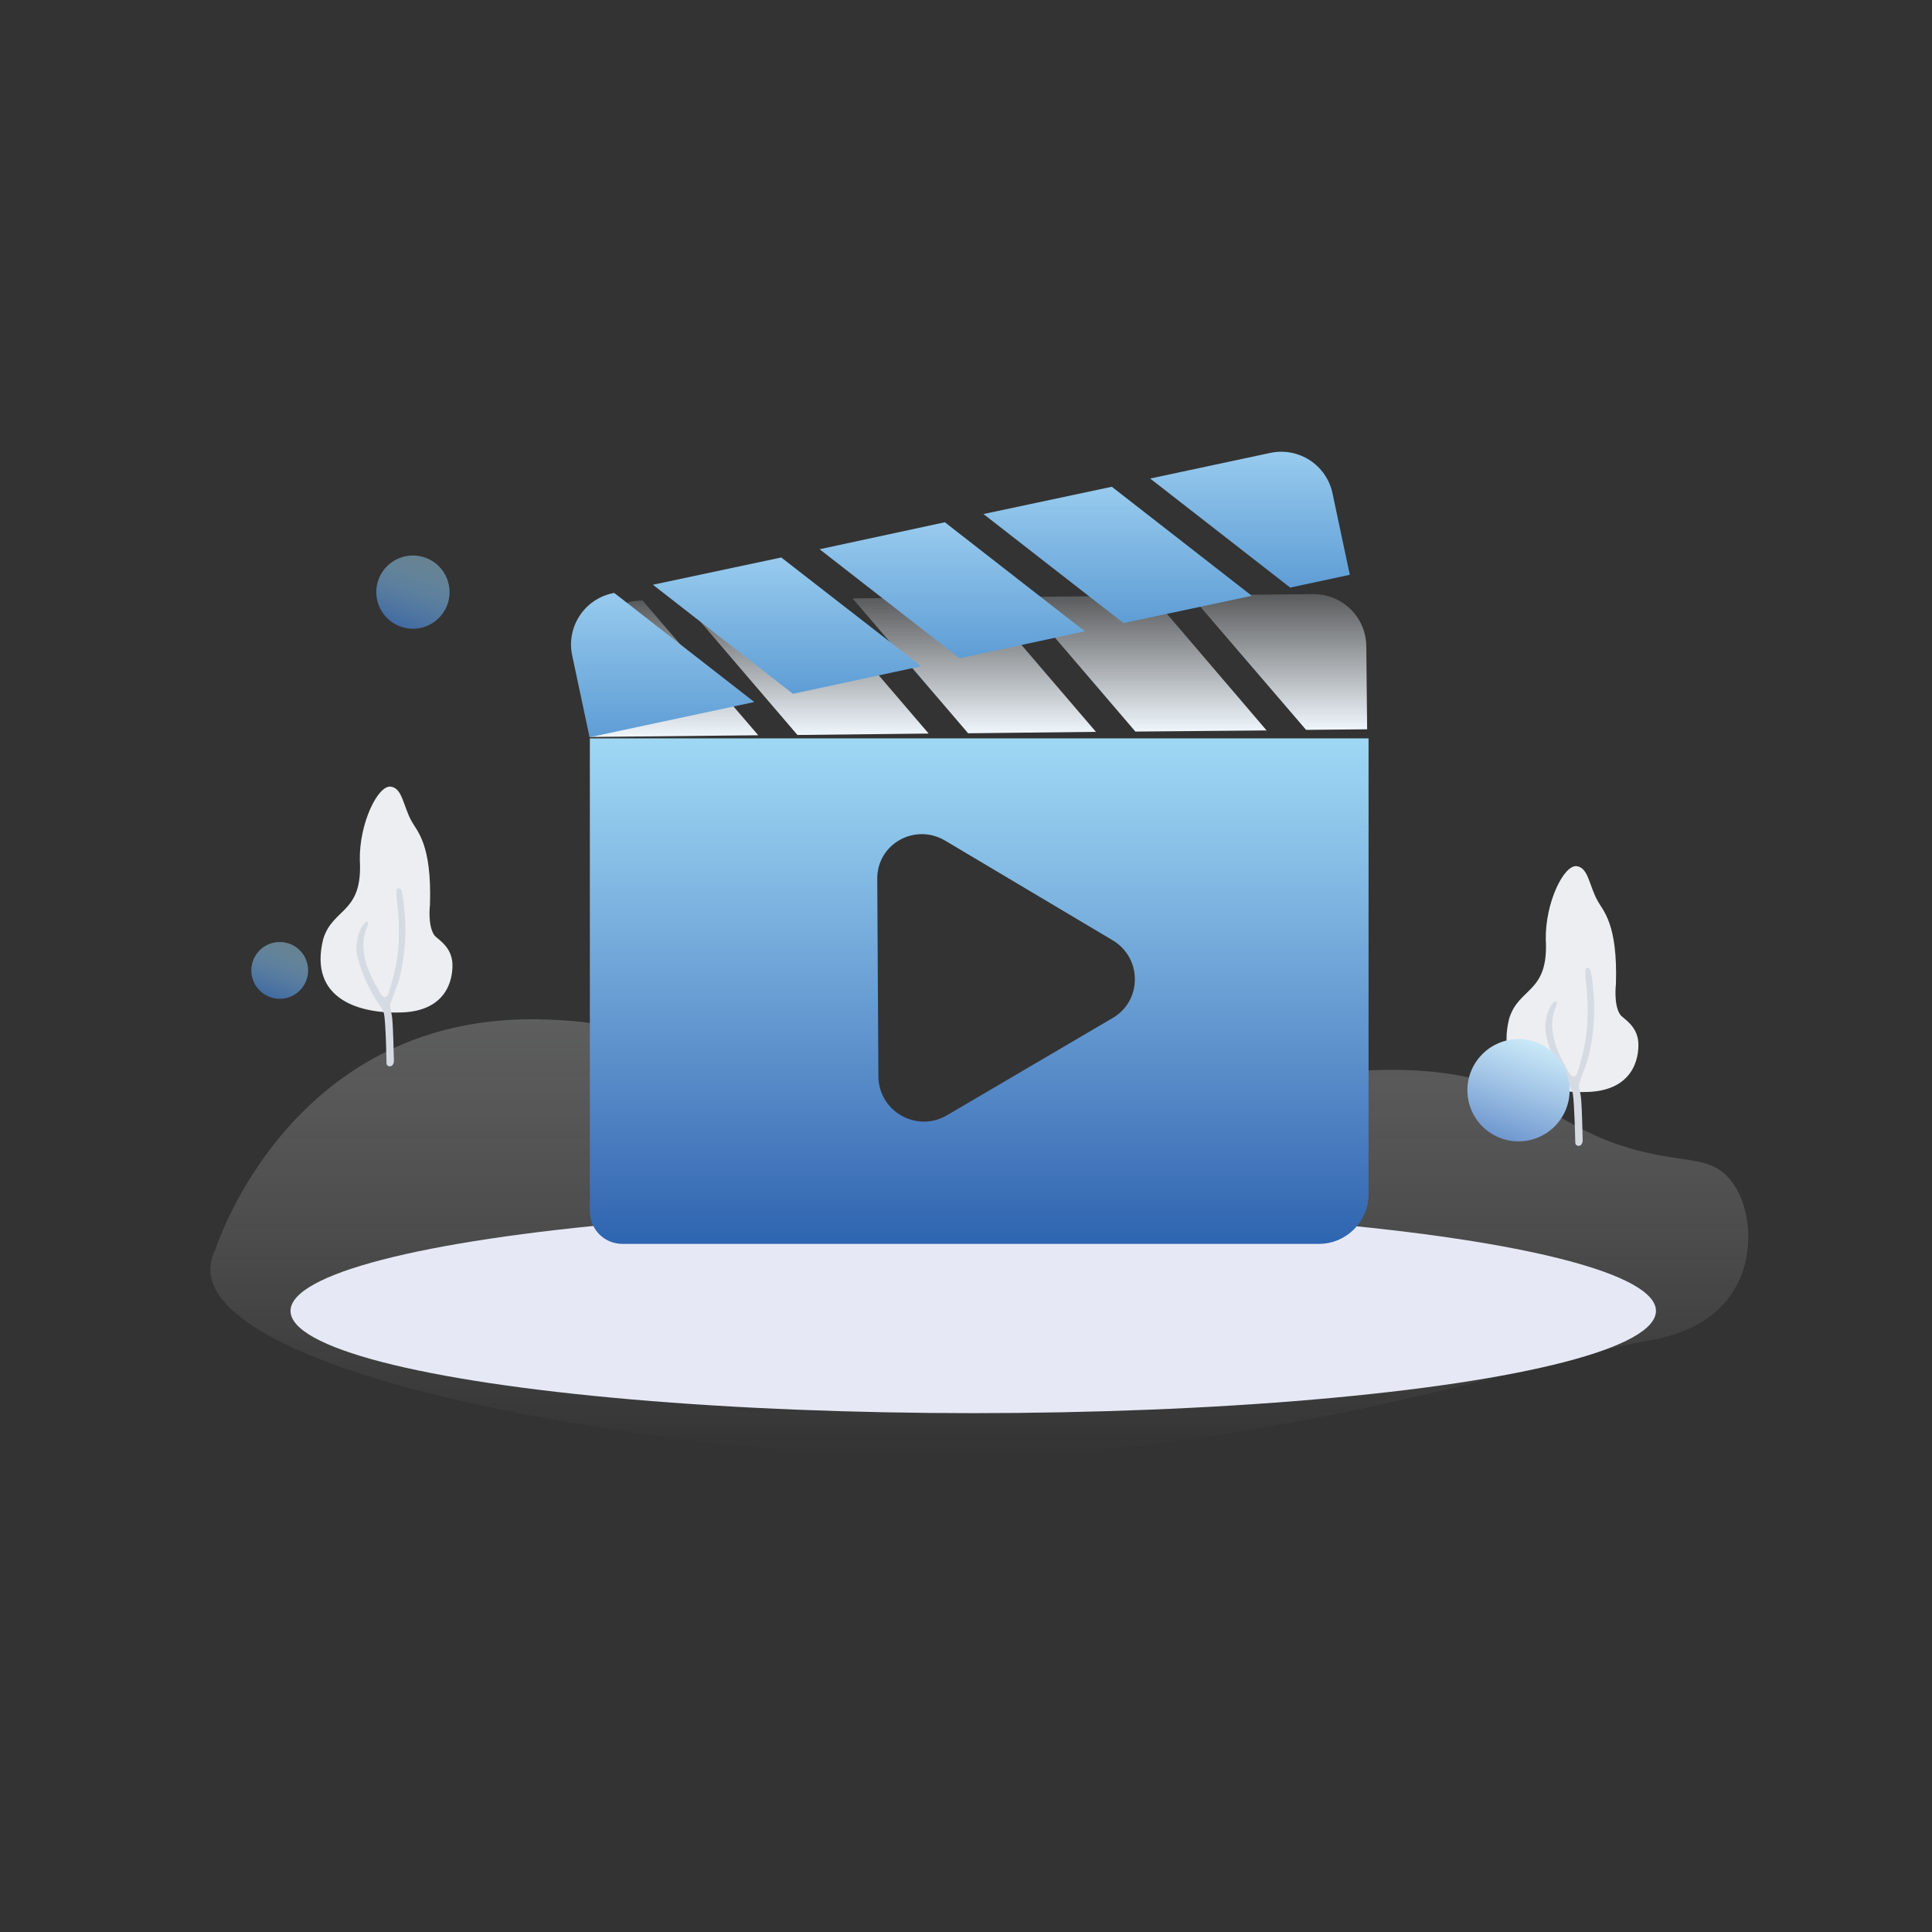 <svg xml:space="preserve" style="enable-background:new 0 0 680.3 680.3;" viewBox="0 0 680.3 680.3" y="0px" x="0px" xmlns:xlink="http://www.w3.org/1999/xlink" xmlns="http://www.w3.org/2000/svg" id="图层_1" version="1.1">
<rect x="0" y="0" width="680.3" height="680.3" fill="#333333" stroke="none"/>
<style type="text/css">
	.st0{fill:url(#SVGID_1_);}
	.st1{fill:#E6E9F5;}
	.st2{fill:#ECEEF1;}
	.st3{fill:#D6DBE3;}
	.st4{opacity:0.8;fill:url(#SVGID_2_);}
	.st5{opacity:0.8;fill:url(#SVGID_3_);}
	.st6{fill:url(#SVGID_4_);}
	.st7{fill:url(#SVGID_5_);}
	.st8{fill:url(#SVGID_6_);}
	.st9{fill:url(#SVGID_7_);}
	.st10{fill:url(#SVGID_8_);}
	.st11{fill:url(#SVGID_9_);}
	.st12{fill:url(#SVGID_10_);}
	.st13{fill:url(#SVGID_11_);}
	.st14{fill:url(#SVGID_12_);}
	.st15{fill:url(#SVGID_13_);}
	.st16{fill:url(#SVGID_14_);}
	.st17{fill:url(#SVGID_15_);}
</style>
<g id="没有视频">
	<g id="图形_1_">
		<g id="背景_1_">
			<linearGradient y2="358.93" x2="344.91" y1="513.23" x1="344.91" gradientUnits="userSpaceOnUse" id="SVGID_1_">
				<stop style="stop-color:#F7F7F7;stop-opacity:0" offset="0"></stop>
				<stop style="stop-color:#C8C9C9;stop-opacity:0.283" offset="1"></stop>
			</linearGradient>
			<path d="M75.8,440.1c0,0,25.6-81.8,112.4-81.2c47.6,0.3,84.5,21.7,114.9,31.7c25,8.2,45.6,5.4,64.1,4.6
				c41-1.8,85.1-19.9,127.9-18.4c42.8,1.4,48.5,18.2,77.4,27.1c22,6.8,31.2,1.7,38.9,14.6c7.7,12.9,8.6,47-30.7,53.5
				c-39.3,6.4-163,51-296.8,39.3C150.2,499.6,60.2,470.4,75.8,440.1z" class="st0"></path>
			<ellipse ry="36" rx="240.4" cy="461.6" cx="342.7" class="st1"></ellipse>
			<path d="M151.4,318.6c0,0-0.9,7.4,1.6,10.8c0.9,1.2,5.9,3.7,6.3,9.7c0.3,5.9-2.1,16.8-17.7,17.4
				c-14.4,0.6-33.1-4.3-27.8-25.8c3.4-11.2,14-8.9,12.9-27.9c-0.2-13,6.4-26.4,10.9-25.8c4.1,0.5,4.4,6.9,7.3,12.1
				C146.8,292.7,152.1,297.1,151.4,318.6z" class="st2"></path>
			<path d="M136.1,374.4c0,1.4,2.6,1.8,2.6-1c-0.1-2.7-0.2-10.7-0.6-14.9c-0.1-1.2-0.8-3.8-0.7-4.5
				c0.3-1.6,2.4-6.7,2.9-8.3c0.5-1.6,3.1-11.2,2.3-22.6c-0.7-10.4-1.4-10.4-2.5-10.3s0,6.1,0.2,9.9c0.2,3.4,0.3,8.1-0.2,12.7
				c-0.6,5.1-1.9,10-3.4,14.7c-0.2,0.5-1.4,2.3-2.9-0.6c-1.5-2.9-8.7-13.1-4.6-22.9c1.3-3-0.6-2.6-2.1,0.3c-1.1,2.1-1.9,5.7-1.4,8.9
				c1.3,7.4,5.9,15.1,6.6,16.1c0.9,1.4,2.6,3.5,2.9,5C135.9,360.2,136.1,374.4,136.1,374.4z" class="st3"></path>
			<path d="M569,346.6c0,0-0.9,7.4,1.6,10.8c0.9,1.2,5.9,3.7,6.3,9.7c0.3,5.9-2.1,16.8-17.7,17.4
				c-14.4,0.6-33.1-4.3-27.8-25.8c3.4-11.2,14-8.9,12.9-27.9c-0.2-13,6.4-26.4,10.9-25.8c4.1,0.5,4.4,6.9,7.3,12.1
				C564.4,320.7,569.7,325.1,569,346.6z" class="st2"></path>
			<path d="M554.7,402.4c0,1.4,2.6,1.8,2.6-1c-0.1-2.7-0.2-10.7-0.6-14.9c-0.1-1.2-0.8-3.8-0.7-4.5
				c0.3-1.6,2.4-6.7,2.9-8.3c0.5-1.6,3.1-11.2,2.3-22.6c-0.7-10.4-1.4-10.4-2.5-10.3c-1.1,0.1,0,6.1,0.2,9.9
				c0.2,3.4,0.3,8.1-0.2,12.7c-0.6,5.1-1.9,10-3.4,14.7c-0.2,0.5-1.4,2.3-2.9-0.6c-1.5-2.9-8.7-13.1-4.6-22.9c1.3-3-0.6-2.6-2.1,0.3
				c-1.1,2.1-1.9,5.7-1.4,8.9c1.3,7.4,5.9,15.1,6.6,16.1c0.9,1.4,2.6,3.5,2.9,5C554.4,388.2,554.7,402.4,554.7,402.4z" class="st3"></path>
			<linearGradient y2="220.603" x2="141.034" y1="196.373" x1="149.852" gradientUnits="userSpaceOnUse" id="SVGID_2_">
				<stop style="stop-color:#9FD8F4;stop-opacity:0.6" offset="0"></stop>
				<stop style="stop-color:#84BCE5;stop-opacity:0.726" offset="0.315"></stop>
				<stop style="stop-color:#4478BD" offset="1"></stop>
			</linearGradient>
			<circle r="12.9" cy="208.5" cx="145.4" class="st4"></circle>
			<linearGradient y2="351.077" x2="95.1" y1="332.225" x1="101.961" gradientUnits="userSpaceOnUse" id="SVGID_3_">
				<stop style="stop-color:#9FD8F4;stop-opacity:0.6" offset="0"></stop>
				<stop style="stop-color:#84BCE5;stop-opacity:0.726" offset="0.315"></stop>
				<stop style="stop-color:#4478BD" offset="1"></stop>
			</linearGradient>
			<circle r="10" cy="341.7" cx="98.5" class="st5"></circle>
			<linearGradient y2="400.834" x2="528.517" y1="366.944" x1="540.852" gradientUnits="userSpaceOnUse" id="SVGID_4_">
				<stop style="stop-color:#CAE9F8" offset="0"></stop>
				<stop style="stop-color:#A8CAE9" offset="0.408"></stop>
				<stop style="stop-color:#6F98CF" offset="1"></stop>
			</linearGradient>
			<circle r="18" cy="383.9" cx="534.7" class="st6"></circle>
		</g>
		<g>
			<linearGradient y2="257.026" x2="450.293" y1="209.152" x1="450.293" gradientUnits="userSpaceOnUse" id="SVGID_5_">
				<stop style="stop-color:#F1F7FD;stop-opacity:0.2" offset="0"></stop>
				<stop style="stop-color:#EFF6FC" offset="1"></stop>
			</linearGradient>
			<path d="M459.9,257l21.5-0.2l-0.3-29.3c-0.1-10.2-8.5-18.4-18.7-18.3l-43.2,0.4L459.9,257z" class="st7"></path>
			<linearGradient y2="258.184" x2="343.078" y1="210.292" x1="343.078" gradientUnits="userSpaceOnUse" id="SVGID_6_">
				<stop style="stop-color:#F1F7FD;stop-opacity:0.2" offset="0"></stop>
				<stop style="stop-color:#EFF6FC" offset="1"></stop>
			</linearGradient>
			<polygon points="345.3,210.3 300.2,210.7 340.9,258.2 385.9,257.7" class="st8"></polygon>
			<linearGradient y2="259.48" x2="237.153" y1="211.45" x1="237.153" gradientUnits="userSpaceOnUse" id="SVGID_7_">
				<stop style="stop-color:#F1F7FD;stop-opacity:0.2" offset="0"></stop>
				<stop style="stop-color:#EFF6FC" offset="1"></stop>
			</linearGradient>
			<path d="M226.3,211.5l-0.6,0c-10.2,0.1-18.4,8.5-18.3,18.7l0.3,29.3l59.3-0.6L226.3,211.5z" class="st9"></path>
			<linearGradient y2="257.611" x2="402.585" y1="209.707" x1="402.585" gradientUnits="userSpaceOnUse" id="SVGID_8_">
				<stop style="stop-color:#F1F7FD;stop-opacity:0.2" offset="0"></stop>
				<stop style="stop-color:#EFF6FC" offset="1"></stop>
			</linearGradient>
			<polygon points="405.4,209.7 359.2,210.2 399.8,257.6 446,257.2" class="st10"></polygon>
			<linearGradient y2="258.769" x2="283.57" y1="210.866" x1="283.57" gradientUnits="userSpaceOnUse" id="SVGID_9_">
				<stop style="stop-color:#F1F7FD;stop-opacity:0.2" offset="0"></stop>
				<stop style="stop-color:#EFF6FC" offset="1"></stop>
			</linearGradient>
			<polygon points="280.8,258.8 327,258.3 286.4,210.9 240.1,211.3" class="st11"></polygon>
		</g>
		<g>
			<linearGradient y2="206.871" x2="440.189" y1="159.044" x1="440.189" gradientUnits="userSpaceOnUse" id="SVGID_10_">
				<stop style="stop-color:#98CBEE" offset="0"></stop>
				<stop style="stop-color:#5E9DD5" offset="1"></stop>
			</linearGradient>
			<path d="M454.3,206.9l21-4.5l-6.1-28.7c-2.1-10-12-16.4-22-14.2l-42.2,9L454.3,206.9z" class="st12"></path>
			<linearGradient y2="231.751" x2="335.338" y1="183.935" x1="335.338" gradientUnits="userSpaceOnUse" id="SVGID_11_">
				<stop style="stop-color:#98CBEE" offset="0"></stop>
				<stop style="stop-color:#5E9DD5" offset="1"></stop>
			</linearGradient>
			<polygon points="332.7,183.9 288.6,193.4 337.9,231.8 382,222.3" class="st13"></polygon>
			<linearGradient y2="259.594" x2="233.388" y1="208.815" x1="233.388" gradientUnits="userSpaceOnUse" id="SVGID_12_">
				<stop style="stop-color:#98CBEE" offset="0"></stop>
				<stop style="stop-color:#5E9DD5" offset="1"></stop>
			</linearGradient>
			<path d="M216.3,208.8l-0.6,0.1c-10,2.1-16.4,12-14.2,22l6.1,28.7l58-12.4L216.3,208.8z" class="st14"></path>
			<linearGradient y2="219.43" x2="393.533" y1="171.377" x1="393.533" gradientUnits="userSpaceOnUse" id="SVGID_13_">
				<stop style="stop-color:#98CBEE" offset="0"></stop>
				<stop style="stop-color:#5E9DD5" offset="1"></stop>
			</linearGradient>
			<polygon points="391.5,171.4 346.3,181 395.6,219.4 440.8,209.8" class="st15"></polygon>
			<linearGradient y2="244.31" x2="277.142" y1="196.256" x1="277.142" gradientUnits="userSpaceOnUse" id="SVGID_14_">
				<stop style="stop-color:#98CBEE" offset="0"></stop>
				<stop style="stop-color:#5E9DD5" offset="1"></stop>
			</linearGradient>
			<polygon points="279.2,244.3 324.4,234.6 275.1,196.3 229.9,205.9" class="st16"></polygon>
		</g>
		<linearGradient y2="437.963" x2="344.824" y1="259.963" x1="344.824" gradientUnits="userSpaceOnUse" id="SVGID_15_">
			<stop style="stop-color:#9FD8F4" offset="0"></stop>
			<stop style="stop-color:#84BCE5" offset="0.261"></stop>
			<stop style="stop-color:#4477BC" offset="0.836"></stop>
			<stop style="stop-color:#2E65B0" offset="1"></stop>
		</linearGradient>
		<path d="M464.4,438H219.2c-6.4,0-11.5-5.1-11.5-11.5V260h274.2v160.5C481.9,430.1,474.1,438,464.4,438z M308.9,309.5
			l0.4,69.5c0.1,12.3,13.4,19.9,24,13.8l58.6-34.4c10.3-6.1,10.3-21.1-0.1-27.3l-59-35.1C322.1,289.7,308.8,297.2,308.9,309.5z" class="st17"></path>
	</g>
</g>
</svg>

